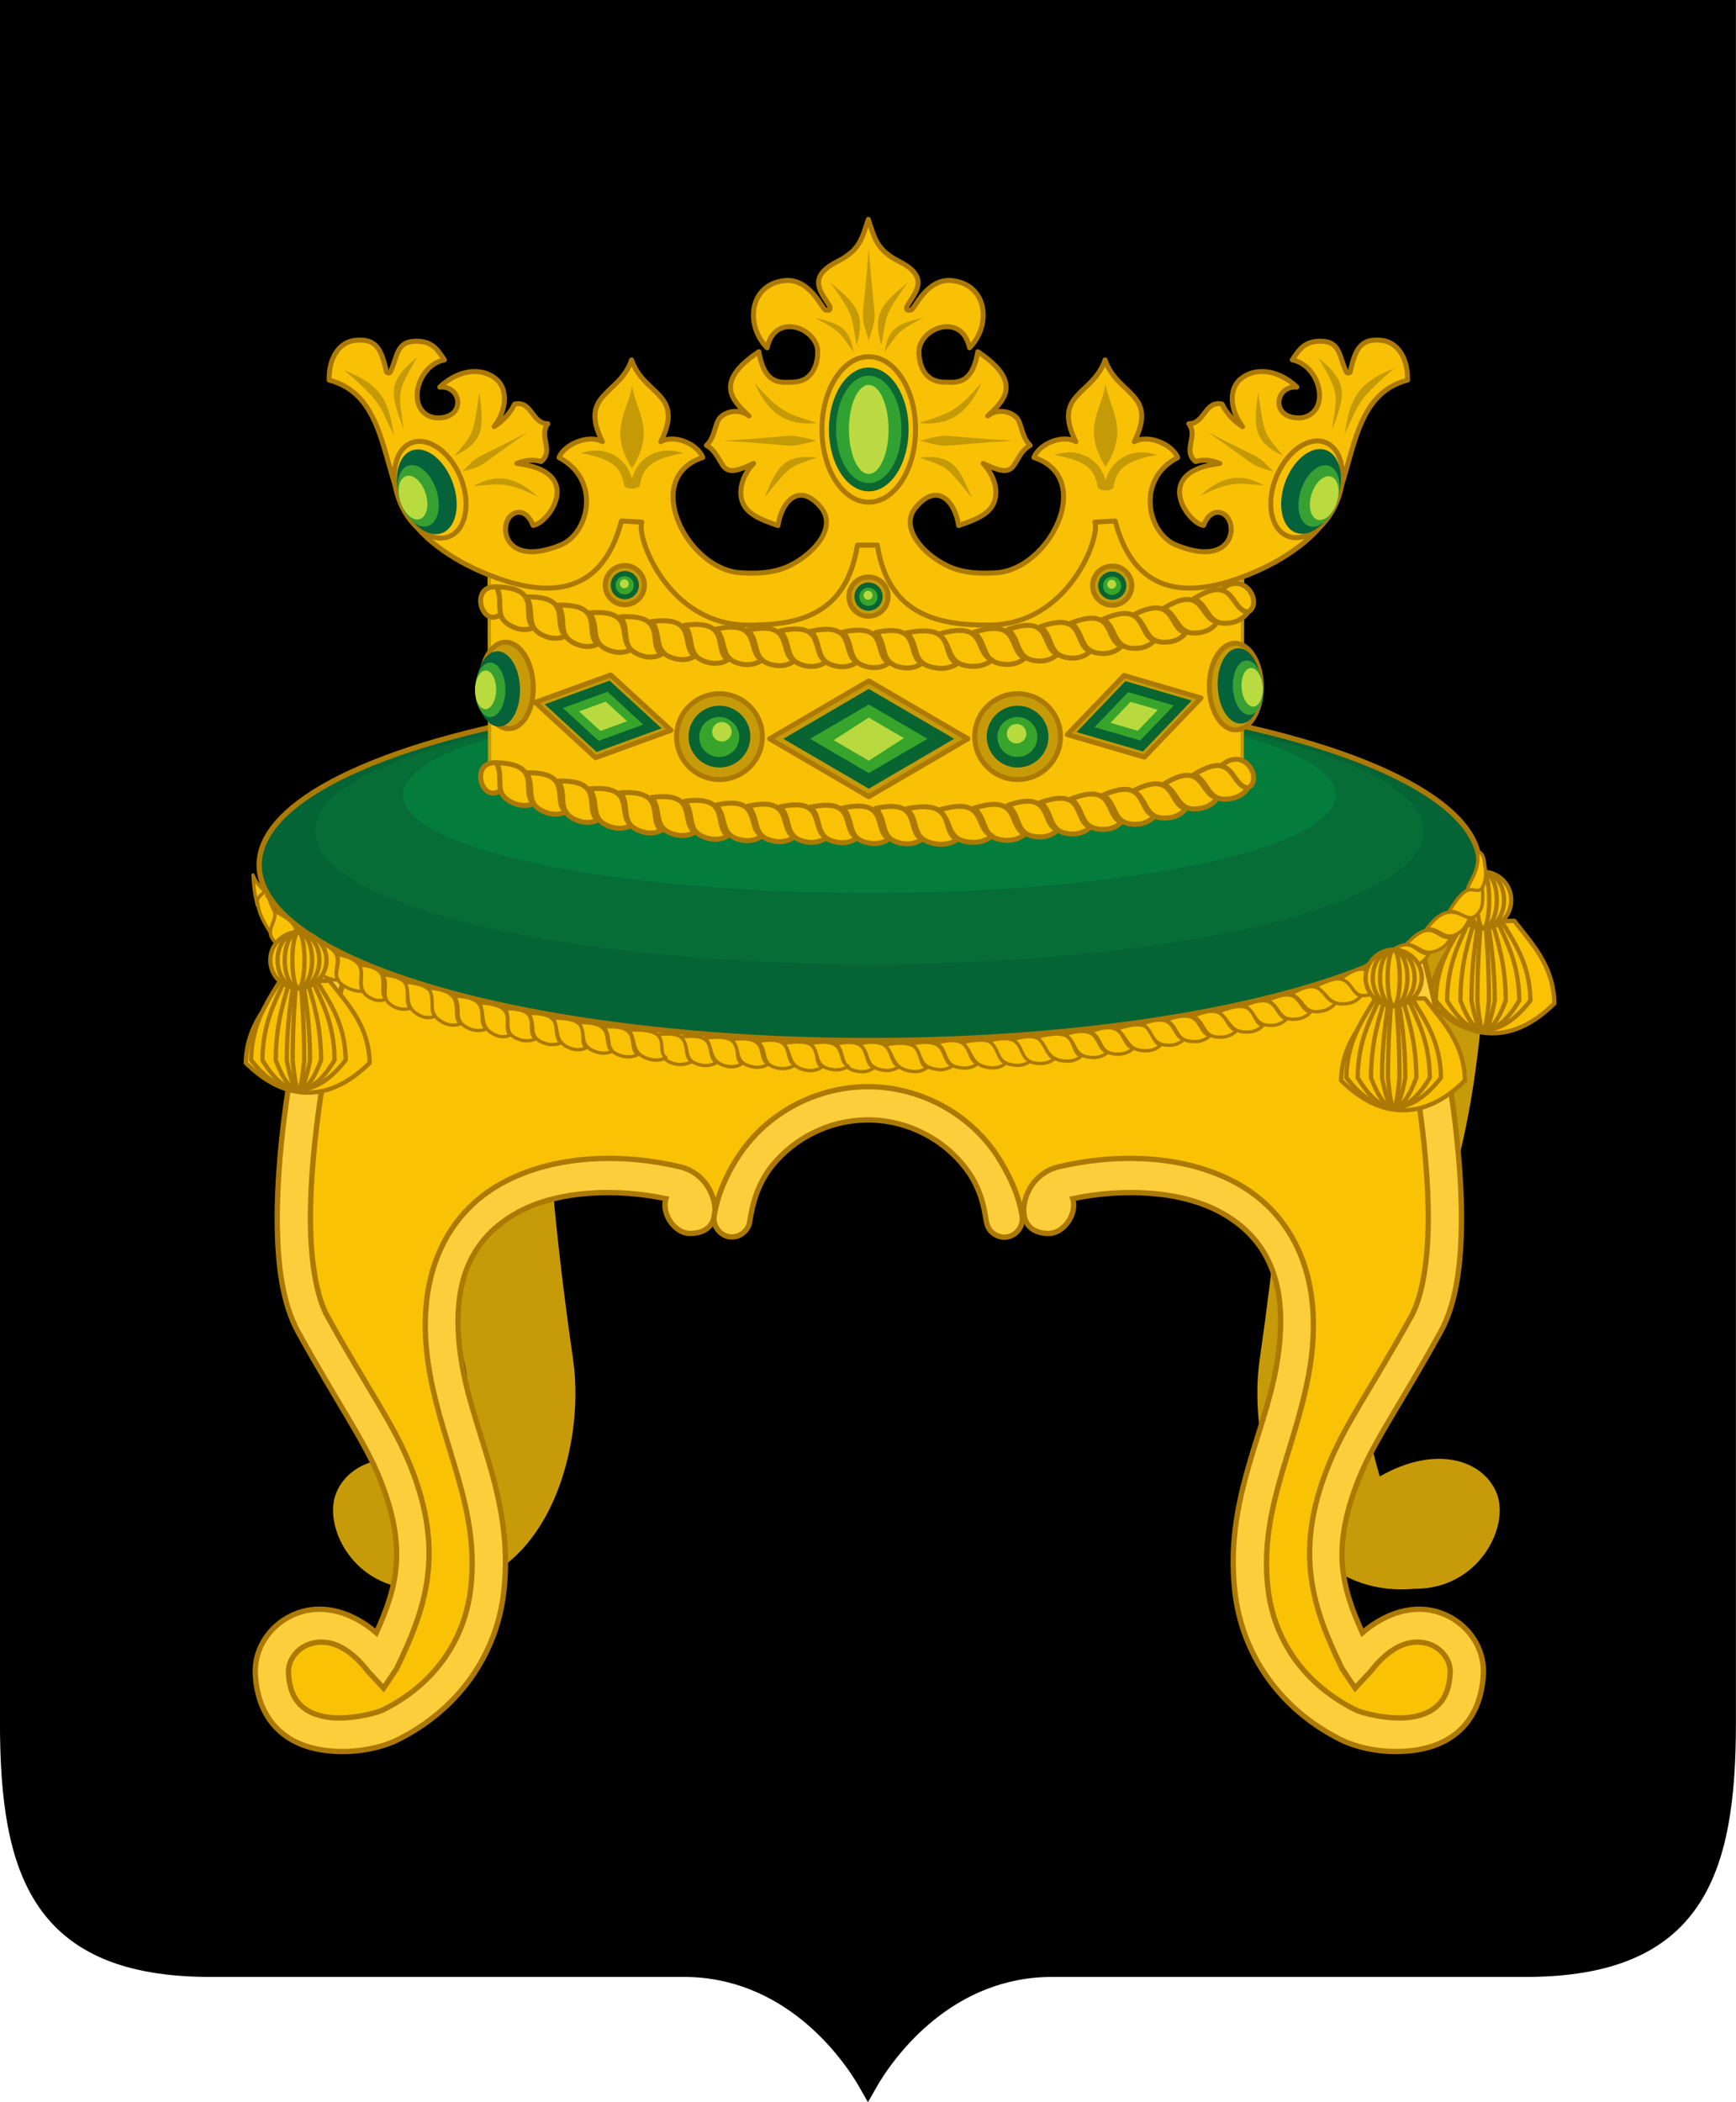 <svg id="tver-arm-svg" class="route-svg" viewBox="0 0 218.57 264.58" xmlns="http://www.w3.org/2000/svg">
 <style/>
 <path id="arm-background" d="m217.6 0.962v215.84c0 18.81-3.951 31.052-25.508 31.052h-59.623c-12.87 0-20.49 9.944-23.19 14.764-2.7-4.819-10.32-14.764-23.19-14.764h-59.623c-21.557 0-25.508-12.242-25.508-31.052v-215.84z" style="stroke-dashoffset:91.011;stroke-linecap:round;stroke-width:1.924;stroke:#000"/>
 <path d="m187.43 110c-0.815 64.683-21.84 48.019-13.712 75.827 7.056-4.054 13.025-2.074 14.707 2.077 1.724 4.257-2.269 12.055-10.193 12.055-15.89 1.482-21.312-17.283-19.637-28.829 3.895-26.85 3.123-37.375 5.825-57.662z" style="fill:#c79a09"/>
 <path d="m43.323 110c0.815 64.683 21.841 48.019 13.712 75.827-7.056-4.054-13.025-2.074-14.707 2.077-1.724 4.257 2.269 12.055 10.193 12.055 15.89 1.482 21.312-17.283 19.637-28.829-3.895-26.85-3.123-37.375-5.825-57.662z" style="fill:#c79a09"/>
 <g transform="matrix(1.581 0 0 1.589 -565.84 -110.01)" style="fill:#f9c205;stroke-width:.343;stroke:#ac7a04">
  <path transform="scale(.265)" d="m1792.5 536.49c-5.432 7.06-11.781 13.367-12.043 24.672 6.048 5.948 12.22 8.924 18.607 8.924s12.56-2.975 18.608-8.924c-0.262-11.305-6.611-17.612-12.043-24.672l-6.564 0.08z" style="fill:#f9c205;stroke-dashoffset:91.011;stroke-linejoin:round;stroke-width:1.296;stroke:#ac7a04"/>
  <path d="m474.68 141.95c-1.1 1.868-2.386 3.537-2.439 6.528 1.225 1.574 2.475 2.361 3.768 2.361s2.544-0.787 3.768-2.361c-0.053-2.991-1.339-4.66-2.439-6.528l-1.329 0.021z" style="fill:#f9c205;stroke-dashoffset:91.011;stroke-linejoin:round;stroke-width:.343;stroke:#ac7a04"/>
  <path d="m475 141.95c-0.839 1.868-1.82 3.537-1.861 6.528 0.934 1.574 1.888 2.361 2.875 2.361 0.987 0 1.94-0.787 2.875-2.361-0.04-2.991-1.021-4.66-1.861-6.528l-1.014 0.021z" style="fill:#f9c205;stroke-dashoffset:91.011;stroke-linejoin:round;stroke-width:.343;stroke:#ac7a04"/>
  <path d="m475.37 141.95c-0.527 1.868-1.144 3.537-1.169 6.528 0.587 1.574 1.187 2.361 1.807 2.361s1.22-0.787 1.807-2.361c-0.025-2.991-0.642-4.66-1.169-6.528l-0.637 0.021z" style="fill:#f9c205;stroke-dashoffset:91.011;stroke-linejoin:round;stroke-width:.343;stroke:#ac7a04"/>
  <path d="m475.68 141.95c-0.271 1.868-0.588 3.537-0.601 6.528 0.302 1.574 0.61 2.361 0.929 2.361 0.319 0 0.627-0.787 0.929-2.361-0.014-2.991-0.33-4.66-0.601-6.528l-0.328 0.021z" style="fill:#f9c205;stroke-dashoffset:91.011;stroke-linejoin:round;stroke-width:.343;stroke:#ac7a04"/>
  <path d="m475.85 141.95c-0.134 1.868-0.291 3.537-0.298 6.528 0.15 1.574 0.302 2.361 0.46 2.361 0.158 0 0.311-0.787 0.46-2.361-7e-3 -2.991-0.163-4.66-0.298-6.528l-0.162 0.021z" style="fill:#f9c205;stroke-dashoffset:91.011;stroke-linejoin:round;stroke-width:.343;stroke:#ac7a04"/>
  <circle cx="476.01" cy="140.53" r="2.238" style="fill:#f9c205;stroke-dashoffset:91.011;stroke-linejoin:round;stroke-width:.343;stroke:#ac7a04"/>
  <ellipse cx="476.01" cy="140.53" rx="1.666" ry="2.238" style="fill:#f9c205;stroke-dashoffset:91.011;stroke-linejoin:round;stroke-width:.343;stroke:#ac7a04"/>
  <ellipse cx="476.01" cy="140.53" rx="1.09" ry="2.238" style="fill:#f9c205;stroke-dashoffset:91.011;stroke-linejoin:round;stroke-width:.343;stroke:#ac7a04"/>
  <ellipse cx="476.01" cy="140.53" rx=".483" ry="2.238" style="fill:#f9c205;stroke-dashoffset:91.011;stroke-linejoin:round;stroke-width:.343;stroke:#ac7a04"/>
 </g>
 <path d="m175.04 120.87c0.235 0.802 0.543 1.956 0.901 3.457 0.801 3.36 1.795 8.182 2.575 13.424 0.78 5.241 1.345 10.908 1.303 15.93-0.042 5.022-0.767 9.4-2.134 11.871-5.071 9.164-8.293 13.459-10.447 18.809-4.416 10.968-1.904 18.039 1.751 25.571l1.625 2.428 1.911-2.061c2.842-3.674 5.399-4.073 7.201-3.554 1.802 0.519 2.958 2.155 2.856 3.702l-3e-3 0.013v0.013c-0.114 2.087-0.724 3.237-1.529 4.03-0.805 0.794-1.935 1.273-3.283 1.491-2.695 0.436-6.232-0.473-7.087-0.899-6.495-3.238-10.332-8.798-11.058-15.439-1.073-9.81 3.41-17.217 5.16-26.869 2.215-12.219-2.171-20.152-8.977-23.929-6.806-3.777-15.528-3.786-22.585-2.106l-0.018 6e-3c-1.488 0.371-2.573 1.339-3.307 2.313-0.839 1.113-1.308 2.448-1.223 3.583-0.013-0.017-0.029-0.033-0.034-0.051-0.413-2.309-1.41-4.464-2.592-6.463-1.653-2.798-4.034-5.132-6.812-6.754-3.191-1.884-6.904-2.845-10.591-2.721-0.084 2e-3 -0.169 3e-3 -0.253 5e-3v-8.3e-4c-1.674 0.091-3.337 0.381-4.939 0.886-3.536 1.11-6.779 3.223-9.177 6.103-1.555 1.875-2.77 4.036-3.607 6.337-0.272 0.777-0.498 1.572-0.65 2.382 0.047-1.096-0.347-2.326-1.003-3.307-0.679-1.014-1.819-1.942-3.307-2.313l-9e-3 -3e-3 -0.01-3e-3c-7.058-1.68-15.779-1.672-22.585 2.106-6.806 3.777-11.192 11.71-8.977 23.929 1.75 9.652 6.232 17.059 5.16 26.869-0.726 6.641-4.562 12.201-11.058 15.439-0.854 0.426-4.392 1.335-7.087 0.899-1.347-0.218-2.478-0.697-3.283-1.491-0.805-0.794-1.415-1.943-1.529-4.03v-0.013l-0.003-0.013c-0.102-1.547 1.054-3.183 2.856-3.702 1.802-0.519 4.36-0.12 7.201 3.554l1.911 2.061 1.625-2.428c3.655-7.532 6.167-14.603 1.751-25.571-2.154-5.35-5.376-9.645-10.447-18.809-1.367-2.47-2.092-6.848-2.134-11.871-0.042-5.022 0.523-10.689 1.303-15.93 0.78-5.241 1.774-10.064 2.575-13.424 0.199-0.835 0.386-1.58 0.554-2.217z" style="color-rendering:auto;color:#000000;dominant-baseline:auto;fill:#f9c205;font-feature-settings:normal;font-variant-alternates:normal;font-variant-caps:normal;font-variant-east-asian:normal;font-variant-ligatures:normal;font-variant-numeric:normal;font-variant-position:normal;font-variation-settings:normal;image-rendering:auto;inline-size:0;isolation:auto;mix-blend-mode:normal;shape-margin:0;shape-padding:0;shape-rendering:auto;solid-color:#000000;stop-color:#000000;text-decoration-color:#000000;text-decoration-line:none;text-decoration-style:solid;text-indent:0;text-orientation:mixed;text-transform:none;white-space:normal"/>
 <g transform="matrix(1.581 0 0 1.581 -58.064 -101.33)" style="stroke-width:.423">
  <path d="m63.244 138.06c-0.187 0.041-0.322 0.11-0.422 0.172-0.398 0.248-0.403 0.379-0.457 0.469-0.054 0.09-0.082 0.15-0.107 0.207-0.102 0.229-0.164 0.432-0.254 0.727-0.179 0.588-0.412 1.455-0.674 2.555-0.524 2.199-1.165 5.308-1.672 8.713s-0.88 7.101-0.852 10.49c0.028 3.389 0.409 6.469 1.68 8.766 3.265 5.9 5.269 8.63 6.467 11.604 2.205 5.478 1.444 8.555-0.26 12.311-1.951-1.681-4.113-2.202-5.914-1.684-2.263 0.651-3.866 2.73-3.715 5.055 8.7e-5 1e-3 -8.8e-5 3e-3 0 4e-3 0.103 1.823 0.75 3.286 1.75 4.273 1.003 0.99 2.277 1.473 3.51 1.672 2.465 0.399 4.774-0.157 6.088-0.812 4.837-2.412 7.89-6.782 8.443-11.846 0.778-7.112-2.293-12.246-3.291-17.754-1.266-6.986 0.926-10.444 4.359-12.35 3.285-1.823 7.965-1.931 11.834-1.117-0.373 1.235 0.729 2.776 1.919 2.769 2.402-0.013 2.331-2.364 1.35-3.829-0.429-0.641-1.15-1.228-2.092-1.463l-0.012-4e-3c-4.464-1.063-9.981-1.057-14.285 1.332-4.305 2.389-7.079 7.406-5.678 15.135 1.107 6.105 3.942 10.79 3.264 16.994-0.459 4.201-2.886 7.717-6.994 9.766-0.54 0.269-2.778 0.844-4.482 0.568-0.852-0.138-1.567-0.441-2.076-0.943-0.509-0.502-0.895-1.229-0.967-2.549v-8e-3l-2e-3 -8e-3c-0.065-0.978 0.667-2.014 1.807-2.342 1.14-0.328 2.757-0.076 4.555 2.248l1.208 1.304 1.028-1.536c2.312-4.764 3.9-9.236 1.107-16.174-1.362-3.384-3.4-6.1-6.607-11.896-0.865-1.562-1.323-4.331-1.35-7.508-0.027-3.176 0.331-6.761 0.824-10.076 0.494-3.315 1.122-6.365 1.629-8.49 0.253-1.063 0.477-1.9 0.629-2.397 0.039-0.128 0.046-0.139 0.072-0.215 0.187-0.25 0.28-0.558 0.262-0.869-6e-3 -0.102 0.041-0.213-0.164-0.592-0.051-0.095-0.127-0.211-0.256-0.334s-0.546-0.314-0.547-0.314c-0.001-4e-4 -0.47-0.062-0.656-0.021z" style="color-rendering:auto;color:#000000;dominant-baseline:auto;fill:#fdce3b;font-feature-settings:normal;font-variant-alternates:normal;font-variant-caps:normal;font-variant-east-asian:normal;font-variant-ligatures:normal;font-variant-numeric:normal;font-variant-position:normal;font-variation-settings:normal;image-rendering:auto;inline-size:0;isolation:auto;mix-blend-mode:normal;shape-margin:0;shape-padding:0;shape-rendering:auto;solid-color:#000000;stop-color:#000000;stroke-dashoffset:91.011;stroke-linecap:round;stroke-width:.423;stroke:#ac7a04;text-decoration-color:#000000;text-decoration-line:none;text-decoration-style:solid;text-indent:0;text-orientation:mixed;text-transform:none;white-space:normal"/>
  <path d="m148.67 138.06c0.187 0.041 0.322 0.11 0.422 0.172 0.398 0.248 0.403 0.379 0.457 0.469 0.054 0.09 0.082 0.15 0.107 0.207 0.102 0.229 0.164 0.432 0.254 0.727 0.179 0.588 0.412 1.455 0.674 2.555 0.524 2.199 1.165 5.308 1.672 8.713 0.507 3.405 0.88 7.101 0.852 10.49-0.028 3.389-0.409 6.469-1.68 8.766-3.265 5.9-5.269 8.63-6.467 11.604-2.205 5.478-1.444 8.555 0.26 12.311 1.951-1.681 4.113-2.202 5.914-1.684 2.263 0.651 3.866 2.73 3.715 5.055-8e-5 1e-3 9e-5 3e-3 0 4e-3 -0.103 1.823-0.749 3.286-1.75 4.273-1.003 0.99-2.277 1.473-3.51 1.672-2.465 0.399-4.774-0.157-6.088-0.812-4.837-2.412-7.89-6.782-8.443-11.846-0.778-7.112 2.293-12.246 3.291-17.754 1.266-6.986-0.926-10.444-4.359-12.35-3.285-1.823-7.965-1.931-11.834-1.117 0.373 1.235-0.729 2.776-1.919 2.769-2.402-0.013-2.331-2.364-1.35-3.829 0.429-0.641 1.15-1.228 2.092-1.463l0.012-4e-3c4.464-1.063 9.981-1.057 14.285 1.332 4.305 2.389 7.079 7.406 5.678 15.135-1.107 6.105-3.942 10.79-3.264 16.994 0.459 4.201 2.886 7.717 6.994 9.766 0.54 0.269 2.778 0.844 4.482 0.568 0.852-0.138 1.567-0.441 2.076-0.943 0.509-0.502 0.895-1.229 0.967-2.549v-8e-3l2e-3 -8e-3c0.065-0.978-0.667-2.014-1.807-2.342s-2.757-0.076-4.555 2.248l-1.208 1.304-1.028-1.536c-2.312-4.764-3.9-9.236-1.107-16.174 1.362-3.384 3.4-6.1 6.607-11.896 0.865-1.562 1.323-4.331 1.35-7.508 0.027-3.176-0.331-6.761-0.824-10.076-0.494-3.315-1.122-6.365-1.629-8.49-0.253-1.063-0.477-1.9-0.629-2.397-0.039-0.128-0.046-0.139-0.072-0.215-0.187-0.25-0.28-0.558-0.262-0.869 6e-3 -0.102-0.041-0.213 0.164-0.592 0.051-0.095 0.127-0.211 0.256-0.334 0.129-0.123 0.546-0.314 0.547-0.314 1e-3 -4e-4 0.47-0.062 0.656-0.021z" style="color-rendering:auto;color:#000000;dominant-baseline:auto;fill:#fdce3b;font-feature-settings:normal;font-variant-alternates:normal;font-variant-caps:normal;font-variant-east-asian:normal;font-variant-ligatures:normal;font-variant-numeric:normal;font-variant-position:normal;font-variation-settings:normal;image-rendering:auto;inline-size:0;isolation:auto;mix-blend-mode:normal;shape-margin:0;shape-padding:0;shape-rendering:auto;solid-color:#000000;stop-color:#000000;stroke-dashoffset:91.011;stroke-linecap:round;stroke-width:.423;stroke:#ac7a04;text-decoration-color:#000000;text-decoration-line:none;text-decoration-style:solid;text-indent:0;text-orientation:mixed;text-transform:none;white-space:normal"/>
  <path d="m105.28 150.61c-1.059 0.057-2.111 0.241-3.124 0.56-2.236 0.702-4.288 2.039-5.804 3.86-0.983 1.186-1.752 2.553-2.282 4.008-0.23 0.658-0.408 1.336-0.491 2.03-0.025 0.78 0.657 1.514 1.43 1.494 0.673 0.012 1.326-0.521 1.417-1.21 0.098-0.503 0.17-1.012 0.317-1.504 0.328-1.251 0.948-2.427 1.825-3.367 0.974-1.082 2.193-1.928 3.526-2.482 1.837-0.768 3.903-0.957 5.843-0.523 2.274 0.5 4.377 1.83 5.776 3.731 0.68 0.9 1.129 1.965 1.37 3.071 0.092 0.403 0.137 0.84 0.242 1.252 0.173 0.684 0.9 1.136 1.577 1.038 0.542-0.074 1.013-0.492 1.174-1.022 0.095-0.277 0.081-0.577 0.011-0.858-0.261-1.461-0.892-2.824-1.639-4.088-1.045-1.77-2.551-3.245-4.308-4.271-2.018-1.192-4.367-1.8-6.699-1.722-0.053 1e-3 -0.107 2e-3 -0.16 3e-3z" style="color-rendering:auto;color:#000000;dominant-baseline:auto;fill:#fdce3b;font-feature-settings:normal;font-variant-alternates:normal;font-variant-caps:normal;font-variant-east-asian:normal;font-variant-ligatures:normal;font-variant-numeric:normal;font-variant-position:normal;font-variation-settings:normal;image-rendering:auto;inline-size:0;isolation:auto;mix-blend-mode:normal;shape-margin:0;shape-padding:0;shape-rendering:auto;solid-color:#000000;stop-color:#000000;stroke-dashoffset:91.011;stroke-linecap:round;stroke-width:.423;stroke:#ac7a04;text-decoration-color:#000000;text-decoration-line:none;text-decoration-style:solid;text-indent:0;text-orientation:mixed;text-transform:none;white-space:normal"/>
 </g>
 <g transform="matrix(1.581 0 0 1.581 -57.723 -101.33)">
  <ellipse cx="105.74" cy="132.95" rx="48.591" ry="13.981" style="fill:#046436;stroke-dashoffset:91.011;stroke-linejoin:round;stroke-width:.423;stroke:#ac7a04"/>
  <ellipse cx="105.74" cy="130.25" rx="44.156" ry="10.606" style="fill:#066d36"/>
  <ellipse cx="105.74" cy="127.38" rx="37.14" ry="7.795" style="fill:#047c3c"/>
 </g>
 <g transform="matrix(1.581 0 0 1.581 -58.44 -101.33)">
  <path d="m154.63 131.92c0.236 1.845-1.074 2.602-0.742 3.287 0.38-0.102 0.722-0.137 1.058-0.333 0.331-0.538 0.395-1.263 0.263-1.873-0.038-0.498-0.167-1.129-0.578-1.081z" style="fill:#f9c205;stroke-dashoffset:91.011;stroke-linejoin:round;stroke-width:.265;stroke:#ac7a04"/>
  <path d="m105.42 149.4c-1.735-0.195-1.046-1.421-1.867-2.199 3.065-0.643 1.948 1.405 2.997 1.905-0.297 0.234-0.739 0.338-1.13 0.294z" style="fill:#f9c205;stroke-dashoffset:91.011;stroke-linejoin:round;stroke-width:.265;stroke:#ac7a04"/>
  <path d="m107.4 149.3c-1.748-0.2-1.054-1.396-2.021-2.108 3.122-0.635 2.103 1.324 3.172 1.818-0.303 0.231-0.752 0.334-1.151 0.29z" style="fill:#f9c205;stroke-dashoffset:91.011;stroke-linejoin:round;stroke-width:.265;stroke:#ac7a04"/>
  <path d="m109.64 149.39c-1.735-0.195-1.402-1.335-2.223-2.112 3.605-0.669 2.329 1.317 3.353 1.819-0.297 0.234-0.739 0.338-1.13 0.294z" style="fill:#f9c205;stroke-dashoffset:91.011;stroke-linejoin:round;stroke-width:.265;stroke:#ac7a04"/>
  <path d="m111.66 149.24c-1.748-0.2-1.121-1.33-2.088-2.042 3.122-0.635 2.17 1.258 3.239 1.752-0.303 0.231-0.752 0.334-1.151 0.29z" style="fill:#f9c205;stroke-dashoffset:91.011;stroke-linejoin:round;stroke-width:.265;stroke:#ac7a04"/>
  <path d="m113.68 149.12c-1.756-0.113-1.118-1.343-2.118-2.006 3.088-0.788 2.163 1.218 3.254 1.659-0.292 0.246-0.736 0.37-1.136 0.347z" style="fill:#f9c205;stroke-dashoffset:91.011;stroke-linejoin:round;stroke-width:.265;stroke:#ac7a04"/>
  <path d="m115.93 149.1c-1.742-0.108-1.463-1.264-2.32-2 3.569-0.847 2.389 1.2 3.435 1.651-0.286 0.249-0.722 0.374-1.115 0.349z" style="fill:#f9c205;stroke-dashoffset:91.011;stroke-linejoin:round;stroke-width:.265;stroke:#ac7a04"/>
  <path d="m117.89 148.9c-1.756-0.113-1.182-1.273-2.182-1.936 3.088-0.788 2.227 1.149 3.318 1.589-0.292 0.246-0.736 0.37-1.136 0.347z" style="fill:#f9c205;stroke-dashoffset:91.011;stroke-linejoin:round;stroke-width:.265;stroke:#ac7a04"/>
  <path d="m119.82 148.76c-1.759-0.034-1.175-1.29-2.203-1.908 3.051-0.928 2.214 1.119 3.323 1.51-0.281 0.259-0.719 0.403-1.12 0.398z" style="fill:#f9c205;stroke-dashoffset:91.011;stroke-linejoin:round;stroke-width:.265;stroke:#ac7a04"/>
  <path d="m121.96 148.57c-1.745-0.029-1.516-1.196-2.404-1.893 3.529-1.008 2.438 1.091 3.503 1.493-0.275 0.262-0.705 0.406-1.099 0.4z" style="fill:#f9c205;stroke-dashoffset:91.011;stroke-linejoin:round;stroke-width:.265;stroke:#ac7a04"/>
  <path d="m124.04 148.28c-1.759-0.034-1.236-1.218-2.264-1.835 3.051-0.928 2.275 1.047 3.383 1.437-0.281 0.259-0.719 0.403-1.12 0.398z" style="fill:#f9c205;stroke-dashoffset:91.011;stroke-linejoin:round;stroke-width:.265;stroke:#ac7a04"/>
  <path d="m126.11 148.01c-1.758 0.061-1.24-1.226-2.298-1.787 2.999-1.09 2.268 0.998 3.396 1.329-0.267 0.274-0.697 0.441-1.098 0.458z" style="fill:#f9c205;stroke-dashoffset:91.011;stroke-linejoin:round;stroke-width:.265;stroke:#ac7a04"/>
  <path d="m128.34 147.74c-1.696 0.063-1.532-1.086-2.429-1.719 3.376-1.167 2.422 0.935 3.476 1.272-0.254 0.269-0.664 0.433-1.047 0.447z" style="fill:#f9c205;stroke-dashoffset:91.011;stroke-linejoin:round;stroke-width:.265;stroke:#ac7a04"/>
  <path d="m130.18 147.3c-1.687 0.06-1.244-1.131-2.259-1.683 2.878-1.072 2.231 0.907 3.313 1.233-0.256 0.269-0.669 0.434-1.053 0.45z" style="fill:#f9c205;stroke-dashoffset:91.011;stroke-linejoin:round;stroke-width:.265;stroke:#ac7a04"/>
  <path d="m132.21 147.01c-1.758 0.065-1.299-1.148-2.358-1.706 2.997-1.097 2.327 0.918 3.455 1.247-0.266 0.274-0.696 0.443-1.097 0.46z" style="fill:#f9c205;stroke-dashoffset:91.011;stroke-linejoin:round;stroke-width:.265;stroke:#ac7a04"/>
  <path d="m134.37 146.65c-1.752 0.159-1.303-1.155-2.389-1.656 2.937-1.256 2.318 0.87 3.461 1.138-0.252 0.288-0.673 0.48-1.072 0.518z" style="fill:#f9c205;stroke-dashoffset:91.011;stroke-linejoin:round;stroke-width:.265;stroke:#ac7a04"/>
  <path d="m136.51 146.24c-1.69 0.157-1.588-0.999-2.517-1.581 3.309-1.354 2.469 0.799 3.539 1.076-0.239 0.283-0.64 0.469-1.022 0.505z" style="fill:#f9c205;stroke-dashoffset:91.011;stroke-linejoin:round;stroke-width:.265;stroke:#ac7a04"/>
  <path d="m138.4 145.71c-1.681 0.154-1.303-1.06-2.346-1.554 2.816-1.231 2.276 0.782 3.373 1.046-0.241 0.283-0.645 0.471-1.028 0.508z" style="fill:#f9c205;stroke-dashoffset:91.011;stroke-linejoin:round;stroke-width:.265;stroke:#ac7a04"/>
  <path d="m140.32 145.21c-1.674 0.221-1.342-1.007-2.403-1.46 2.768-1.342 2.304 0.691 3.411 0.911-0.23 0.293-0.626 0.496-1.008 0.548z" style="fill:#f9c205;stroke-dashoffset:91.011;stroke-linejoin:round;stroke-width:.265;stroke:#ac7a04"/>
  <path d="m142.35 144.56c-1.715 0.4-1.444-0.963-2.586-1.31 2.744-1.651 2.412 0.541 3.58 0.648-0.212 0.321-0.603 0.568-0.993 0.662z" style="fill:#f9c205;stroke-dashoffset:91.011;stroke-linejoin:round;stroke-width:.265;stroke:#ac7a04"/>
  <path d="m144.39 143.96c-1.668 0.324-1.675-0.838-2.655-1.325 3.166-1.675 2.532 0.551 3.624 0.721-0.211 0.306-0.593 0.531-0.969 0.604z" style="fill:#f9c205;stroke-dashoffset:91.011;stroke-linejoin:round;stroke-width:.265;stroke:#ac7a04"/>
  <path d="m146.17 143.23c-1.597 0.558-1.325-0.968-2.452-1.195 2.45-1.88 2.392 0.206 3.52 0.196-0.169 0.334-0.704 0.869-1.067 0.999z" style="fill:#f9c205;stroke-dashoffset:91.011;stroke-linejoin:round;stroke-width:.265;stroke:#ac7a04"/>
  <path d="m149.93 140.83c-1.541 0.706-1.612-0.426-2.755-0.546 2.272-2.102 2.444-0.161 3.565-0.277-0.138 0.348-0.46 0.66-0.81 0.823z" style="fill:#f9c205;stroke-dashoffset:91.011;stroke-linejoin:round;stroke-width:.265;stroke:#ac7a04"/>
  <path d="m148.22 141.95c-1.586 0.592-1.666-0.546-2.798-0.749 2.411-1.932 2.536 0.021 3.663-0.013-0.162 0.337-0.504 0.625-0.865 0.762z" style="fill:#f9c205;stroke-dashoffset:91.011;stroke-linejoin:round;stroke-width:.265;stroke:#ac7a04"/>
  <path d="m151.73 139.6c-1.481 0.829-1.64-0.293-2.789-0.319 2.1-2.281 2.423-0.361 3.532-0.568-0.111 0.358-0.407 0.695-0.743 0.886z" style="fill:#f9c205;stroke-dashoffset:91.011;stroke-linejoin:round;stroke-width:.265;stroke:#ac7a04"/>
  <path d="m153.34 138.21c-1.336 1.056-1.644-0.311-2.782-0.152 1.751-2.339 2.513-0.837 3.573-1.256-0.054 0.372-0.488 1.165-0.791 1.408z" style="fill:#f9c205;stroke-dashoffset:91.011;stroke-linejoin:round;stroke-width:.265;stroke:#ac7a04"/>
  <path d="m90.854 148.81c-1.74-0.313-0.832-1.503-1.541-2.342 3.238-0.44 1.756 1.547 2.744 2.123-0.343 0.216-0.811 0.29-1.203 0.22z" style="fill:#f9c205;stroke-dashoffset:91.011;stroke-linejoin:round;stroke-width:.265;stroke:#ac7a04"/>
  <path d="m92.847 148.89c-1.7-0.317-0.819-1.464-1.663-2.239 3.197-0.424 1.871 1.462 2.85 2.027-0.338 0.211-0.799 0.283-1.188 0.213z" style="fill:#f9c205;stroke-dashoffset:91.011;stroke-linejoin:round;stroke-width:.265;stroke:#ac7a04"/>
  <path d="m94.932 148.99c-1.609-0.311-1.119-1.428-1.775-2.261 3.508-0.426 1.998 1.472 2.887 2.043-0.317 0.214-0.75 0.288-1.113 0.218z" style="fill:#f9c205;stroke-dashoffset:91.011;stroke-linejoin:round;stroke-width:.265;stroke:#ac7a04"/>
  <path d="m96.954 149.03c-1.7-0.317-0.896-1.403-1.74-2.178 3.197-0.424 1.948 1.401 2.927 1.965-0.338 0.211-0.799 0.283-1.188 0.213z" style="fill:#f9c205;stroke-dashoffset:91.011;stroke-linejoin:round;stroke-width:.265;stroke:#ac7a04"/>
  <path d="m99.086 149.15c-1.722-0.231-0.892-1.415-1.776-2.143 3.188-0.58 1.948 1.361 2.957 1.873-0.329 0.226-0.789 0.32-1.182 0.27z" style="fill:#f9c205;stroke-dashoffset:91.011;stroke-linejoin:round;stroke-width:.265;stroke:#ac7a04"/>
  <path d="m101.29 149.31c-1.667-0.225-1.216-1.361-1.928-2.154 3.583-0.606 2.12 1.359 3.061 1.879-0.316 0.229-0.757 0.325-1.133 0.274z" style="fill:#f9c205;stroke-dashoffset:91.011;stroke-linejoin:round;stroke-width:.265;stroke:#ac7a04"/>
  <path d="m103.33 149.25c-1.722-0.231-0.966-1.35-1.85-2.079 3.188-0.58 2.022 1.296 3.032 1.808-0.329 0.226-0.789 0.32-1.182 0.27z" style="fill:#f9c205;stroke-dashoffset:91.011;stroke-linejoin:round;stroke-width:.265;stroke:#ac7a04"/>
  <path d="m78.427 146.88c-1.645-0.497-0.644-1.57-1.239-2.473 3.17-0.083 1.53 1.713 2.423 2.387-0.353 0.176-0.812 0.198-1.184 0.086z" style="fill:#f9c205;stroke-dashoffset:91.011;stroke-linejoin:round;stroke-width:.265;stroke:#ac7a04"/>
  <path d="m80.446 147.18c-1.657-0.505-0.658-1.547-1.414-2.412 3.223-0.065 1.704 1.662 2.617 2.333-0.358 0.172-0.825 0.192-1.203 0.079z" style="fill:#f9c205;stroke-dashoffset:91.011;stroke-linejoin:round;stroke-width:.265;stroke:#ac7a04"/>
  <path d="m82.527 147.59c-1.566-0.489-0.96-1.544-1.523-2.445 3.532-0.033 1.829 1.687 2.652 2.353-0.338 0.178-0.776 0.203-1.129 0.092z" style="fill:#f9c205;stroke-dashoffset:91.011;stroke-linejoin:round;stroke-width:.265;stroke:#ac7a04"/>
  <path d="m84.525 147.86c-1.657-0.505-0.741-1.494-1.497-2.359 3.223-0.065 1.787 1.609 2.7 2.28-0.358 0.172-0.825 0.192-1.203 0.079z" style="fill:#f9c205;stroke-dashoffset:91.011;stroke-linejoin:round;stroke-width:.265;stroke:#ac7a04"/>
  <path d="m86.566 148.18c-1.687-0.421-0.736-1.506-1.536-2.329 3.231-0.221 1.791 1.57 2.74 2.192-0.351 0.188-0.818 0.231-1.204 0.137z" style="fill:#f9c205;stroke-dashoffset:91.011;stroke-linejoin:round;stroke-width:.265;stroke:#ac7a04"/>
  <path d="m88.803 148.44c-1.689-0.406-1.1-1.474-1.745-2.334 3.75-0.201 2.03 1.573 2.939 2.189-0.35 0.191-0.814 0.237-1.195 0.145z" style="fill:#f9c205;stroke-dashoffset:91.011;stroke-linejoin:round;stroke-width:.265;stroke:#ac7a04"/>
  <path d="m66.602 143.61c-1.464-0.677-0.524-1.698-0.996-2.696 2.904 0.221 1.323 1.934 2.085 2.722-0.337 0.149-0.759 0.128-1.089-0.025z" style="fill:#f9c205;stroke-dashoffset:91.011;stroke-linejoin:round;stroke-width:.265;stroke:#ac7a04"/>
  <path d="m68.504 144.31c-1.549-0.671-0.422-1.657-1.075-2.61 3.103 0.239 1.418 1.874 2.238 2.643-0.359 0.141-0.809 0.117-1.163-0.034z" style="fill:#f9c205;stroke-dashoffset:91.011;stroke-linejoin:round;stroke-width:.265;stroke:#ac7a04"/>
  <path d="m70.492 144.98c-1.481-0.663-0.8-1.706-1.27-2.702 3.437 0.309 1.633 1.939 2.376 2.715-0.344 0.153-0.772 0.136-1.106-0.013z" style="fill:#f9c205;stroke-dashoffset:91.011;stroke-linejoin:round;stroke-width:.265;stroke:#ac7a04"/>
  <path d="m72.398 145.56c-1.636-0.741-0.618-1.758-1.308-2.811 3.277 0.264 1.67 1.998 2.536 2.848-0.379 0.156-0.854 0.129-1.228-0.037z" style="fill:#f9c205;stroke-dashoffset:91.011;stroke-linejoin:round;stroke-width:.265;stroke:#ac7a04"/>
  <path d="m74.465 146.03c-1.659-0.617-0.605-1.681-1.337-2.639 3.268 0.085 1.661 1.854 2.56 2.613-0.37 0.166-0.843 0.165-1.222 0.026z" style="fill:#f9c205;stroke-dashoffset:91.011;stroke-linejoin:round;stroke-width:.265;stroke:#ac7a04"/>
  <path d="m76.517 146.53c-1.474-0.581-0.86-1.64-1.365-2.597 3.364 0.139 1.682 1.829 2.443 2.557-0.328 0.167-0.746 0.171-1.078 0.04z" style="fill:#f9c205;stroke-dashoffset:91.011;stroke-linejoin:round;stroke-width:.265;stroke:#ac7a04"/>
  <path d="m64.531 142.68c-1.471-0.798-0.316-1.622-0.713-2.599 3.03 0.547 1.35 2.084 2.072 2.902-0.369 0.097-1.028-0.122-1.36-0.302z" style="fill:#f9c205;stroke-dashoffset:91.011;stroke-linejoin:round;stroke-width:.265;stroke:#ac7a04"/>
  <path d="m60.674 140.55c-1.195-1.015-0.004-1.592-0.192-2.588 2.654 1.051 0.861 2.212 1.373 3.114-0.352 0.028-0.911-0.297-1.181-0.526z" style="fill:#f9c205;stroke-dashoffset:91.011;stroke-linejoin:round;stroke-width:.265;stroke:#ac7a04"/>
  <path d="m62.558 141.7c-1.414-0.899-0.208-1.64-0.538-2.643 2.986 0.757 1.208 2.174 1.874 3.04-0.375 0.071-1.017-0.194-1.337-0.397z" style="fill:#f9c205;stroke-dashoffset:91.011;stroke-linejoin:round;stroke-width:.265;stroke:#ac7a04"/>
  <path d="m59.026 139.23c-1.195-1.015-0.003-1.592-0.192-2.588 3.044 1.441 0.924 2.276 1.373 3.114-0.352 0.028-0.911-0.297-1.181-0.526z" style="fill:#f9c205;stroke-dashoffset:91.011;stroke-linejoin:round;stroke-width:.265;stroke:#ac7a04"/>
  <path d="m58.109 134.94c-0.375 0.271-0.744 0.545-0.616 1.119 0.072 0.681 0.486 1.476 0.996 2.273-0.014-0.545 0.47-1.024 0.344-1.687-0.243-0.296-0.665-1.588-0.724-1.706z" style="fill:#f9c205;stroke-dashoffset:91.011;stroke-linejoin:round;stroke-width:.265;stroke:#ac7a04"/>
  <path d="m57.114 133.75c0.035 0.85 0.118 1.51 0.343 2.425-0.124-0.547 0.224-0.816 0.59-1.073-0.246-0.378-0.64-0.573-0.933-1.352zm1.093 1.669c7.94e-4 2e-3 0.002 4e-3 0.003 7e-3 -9.8e-5 -7.9e-4 1e-4 -1e-3 0-2e-3 -7.94e-4 -2e-3 -0.002-3e-3 -0.003-5e-3z" style="fill:#f9c205;stroke-dashoffset:91.011;stroke-linejoin:round;stroke-width:.265;stroke:#ac7a04"/>
  <path d="m154.89 136.47c-0.813 1.502-1.609 2e-3 -2.532 0.188 1.714-2.846 1.937-1.161 2.665-1.878 0.03 0.398 0.057 1.358-0.133 1.69z" style="fill:#f9c205;stroke-dashoffset:91.011;stroke-linejoin:round;stroke-width:.265;stroke:#ac7a04"/>
 </g>
 <g transform="matrix(1.581 0 0 1.581 -715 -101.33)" style="fill:#f9c205;stroke-width:.344;stroke:#ac7a04">
  <path transform="scale(.265)" d="m1792.5 536.49c-5.432 7.06-11.781 13.367-12.043 24.672 6.048 5.948 12.22 8.924 18.607 8.924s12.56-2.975 18.608-8.924c-0.262-11.305-6.611-17.612-12.043-24.672l-6.564 0.08z" style="fill:#f9c205;stroke-dashoffset:91.011;stroke-linejoin:round;stroke-width:1.3;stroke:#ac7a04"/>
  <path d="m474.68 141.95c-1.1 1.868-2.386 3.537-2.439 6.528 1.225 1.574 2.475 2.361 3.768 2.361s2.544-0.787 3.768-2.361c-0.053-2.991-1.339-4.66-2.439-6.528l-1.329 0.021z" style="fill:#f9c205;stroke-dashoffset:91.011;stroke-linejoin:round;stroke-width:.344;stroke:#ac7a04"/>
  <path d="m475 141.95c-0.839 1.868-1.82 3.537-1.861 6.528 0.934 1.574 1.888 2.361 2.875 2.361 0.987 0 1.94-0.787 2.875-2.361-0.04-2.991-1.021-4.66-1.861-6.528l-1.014 0.021z" style="fill:#f9c205;stroke-dashoffset:91.011;stroke-linejoin:round;stroke-width:.344;stroke:#ac7a04"/>
  <path d="m475.37 141.95c-0.527 1.868-1.144 3.537-1.169 6.528 0.587 1.574 1.187 2.361 1.807 2.361s1.22-0.787 1.807-2.361c-0.025-2.991-0.642-4.66-1.169-6.528l-0.637 0.021z" style="fill:#f9c205;stroke-dashoffset:91.011;stroke-linejoin:round;stroke-width:.344;stroke:#ac7a04"/>
  <path d="m475.68 141.95c-0.271 1.868-0.588 3.537-0.601 6.528 0.302 1.574 0.61 2.361 0.929 2.361 0.319 0 0.627-0.787 0.929-2.361-0.014-2.991-0.33-4.66-0.601-6.528l-0.328 0.021z" style="fill:#f9c205;stroke-dashoffset:91.011;stroke-linejoin:round;stroke-width:.344;stroke:#ac7a04"/>
  <path d="m475.85 141.95c-0.134 1.868-0.291 3.537-0.298 6.528 0.15 1.574 0.302 2.361 0.46 2.361 0.158 0 0.311-0.787 0.46-2.361-7e-3 -2.991-0.163-4.66-0.298-6.528l-0.162 0.021z" style="fill:#f9c205;stroke-dashoffset:91.011;stroke-linejoin:round;stroke-width:.344;stroke:#ac7a04"/>
  <circle cx="476.01" cy="140.53" r="2.238" style="fill:#f9c205;stroke-dashoffset:91.011;stroke-linejoin:round;stroke-width:.344;stroke:#ac7a04"/>
  <ellipse cx="476.01" cy="140.53" rx="1.666" ry="2.238" style="fill:#f9c205;stroke-dashoffset:91.011;stroke-linejoin:round;stroke-width:.344;stroke:#ac7a04"/>
  <ellipse cx="476.01" cy="140.53" rx="1.09" ry="2.238" style="fill:#f9c205;stroke-dashoffset:91.011;stroke-linejoin:round;stroke-width:.344;stroke:#ac7a04"/>
  <ellipse cx="476.01" cy="140.53" rx=".483" ry="2.238" style="fill:#f9c205;stroke-dashoffset:91.011;stroke-linejoin:round;stroke-width:.344;stroke:#ac7a04"/>
 </g>
 <g transform="matrix(1.581 0 0 1.581 -577.1 -99.112)" style="fill:#f9c205;stroke-width:.344;stroke:#ac7a04">
  <path transform="scale(.265)" d="m1792.5 536.49c-5.432 7.06-11.781 13.367-12.043 24.672 6.048 5.948 12.22 8.924 18.607 8.924s12.56-2.975 18.608-8.924c-0.262-11.305-6.611-17.612-12.043-24.672l-6.564 0.08z" style="fill:#f9c205;stroke-dashoffset:91.011;stroke-linejoin:round;stroke-width:1.3;stroke:#ac7a04"/>
  <path d="m474.68 141.95c-1.1 1.868-2.386 3.537-2.439 6.528 1.225 1.574 2.475 2.361 3.768 2.361s2.544-0.787 3.768-2.361c-0.053-2.991-1.339-4.66-2.439-6.528l-1.329 0.021z" style="fill:#f9c205;stroke-dashoffset:91.011;stroke-linejoin:round;stroke-width:.344;stroke:#ac7a04"/>
  <path d="m475 141.95c-0.839 1.868-1.82 3.537-1.861 6.528 0.934 1.574 1.888 2.361 2.875 2.361 0.987 0 1.94-0.787 2.875-2.361-0.04-2.991-1.021-4.66-1.861-6.528l-1.014 0.021z" style="fill:#f9c205;stroke-dashoffset:91.011;stroke-linejoin:round;stroke-width:.344;stroke:#ac7a04"/>
  <path d="m475.37 141.95c-0.527 1.868-1.144 3.537-1.169 6.528 0.587 1.574 1.187 2.361 1.807 2.361s1.22-0.787 1.807-2.361c-0.025-2.991-0.642-4.66-1.169-6.528l-0.637 0.021z" style="fill:#f9c205;stroke-dashoffset:91.011;stroke-linejoin:round;stroke-width:.344;stroke:#ac7a04"/>
  <path d="m475.68 141.95c-0.271 1.868-0.588 3.537-0.601 6.528 0.302 1.574 0.61 2.361 0.929 2.361 0.319 0 0.627-0.787 0.929-2.361-0.014-2.991-0.33-4.66-0.601-6.528l-0.328 0.021z" style="fill:#f9c205;stroke-dashoffset:91.011;stroke-linejoin:round;stroke-width:.344;stroke:#ac7a04"/>
  <path d="m475.85 141.95c-0.134 1.868-0.291 3.537-0.298 6.528 0.15 1.574 0.302 2.361 0.46 2.361 0.158 0 0.311-0.787 0.46-2.361-7e-3 -2.991-0.163-4.66-0.298-6.528l-0.162 0.021z" style="fill:#f9c205;stroke-dashoffset:91.011;stroke-linejoin:round;stroke-width:.344;stroke:#ac7a04"/>
  <circle cx="476.01" cy="140.53" r="2.238" style="fill:#f9c205;stroke-dashoffset:91.011;stroke-linejoin:round;stroke-width:.344;stroke:#ac7a04"/>
  <ellipse cx="476.01" cy="140.53" rx="1.666" ry="2.238" style="fill:#f9c205;stroke-dashoffset:91.011;stroke-linejoin:round;stroke-width:.344;stroke:#ac7a04"/>
  <ellipse cx="476.01" cy="140.53" rx="1.09" ry="2.238" style="fill:#f9c205;stroke-dashoffset:91.011;stroke-linejoin:round;stroke-width:.344;stroke:#ac7a04"/>
  <ellipse cx="476.01" cy="140.53" rx=".483" ry="2.238" style="fill:#f9c205;stroke-dashoffset:91.011;stroke-linejoin:round;stroke-width:.344;stroke:#ac7a04"/>
 </g>
 <path d="m77.761 65.568c-2.409 9.115-8.958 9.007-16.176 6.38 0.007-0.481 0.047 19.026 0.059 24.04 0.01 1.655 21.098 7.819 47.373 7.819 26.275 0 47.364-6.164 47.374-7.819l0.057-24.1c-6.921 2.315-13.107 2.481-15.432-6.32l-3.601-0.114c0.787 1.647-2.249 12.731-12.673 12.731-6.17 0-12.766-0.588-14.203-9.582h-2.552c-1.437 8.993-7.804 9.665-13.974 9.665-10.424 0-13.795-10.97-13.009-12.617z" style="fill:#f9c105;stroke-dashoffset:91.011;stroke-linejoin:round;stroke-width:.418;stroke:#c49a07"/>
 <path d="m109.33 27.616c-0.802 2.305-0.954 3.804-3.941 5.322-4.016 2.042-1.793 4.05-0.936 5.593 0.199 0.612-0.201 0.538-0.526 0.48-0.422-0.097-1.937-3.999-5.101-3.696-4.409 0.422-5.118 5.51-2.244 8.458 0.981-4.578 6.37-2.472 6.37 0.508 0 1.765-0.773 3.819-3.226 3.819-1.264 0-3.47 0.523-4.18-3.834-5.931 3.945-3.096 6.314-1.245 8.089-1.437-1.119-3.278-0.414-3.803 0.42-0.474 0.752-0.584 2.429-1.552 3.278 1.294 0.687 1.657 2.187 2.294 2.796 0.707 0.675 1.704 0.384 3.638-0.522-1.634 1.746-1.845 3.658-1.403 4.838 0.524 1.399 1.941 2.129 4.475 2.979 0.455-3.052 2.69-5.519 5.389-2.303 2.108 2.511-0.823 5.825-3.856 7.323-2.217 1.095-4.569 1.013-6.207 0.927-6.757-0.357-12.628-11.941-4.797-14.516-0.634-1.672-3.572-2.974-5.287-1.978 3.049-6.127-2.148-5.809-3.673-10.295-1.525 4.486-6.72 4.168-3.672 10.295-1.715-0.996-4.828 0.324-5.462 1.996 5.29 2.74 3.841 9.518 0.186 11.01-5.478 2.236-7.239-0.475-6.883-2.498 0.316-1.795 2.443-2.534 3.434 0.019 1.991-0.261 6.605-6.78-2.057-7.792 0.993-0.401 1.97-0.555 3.062-0.245 1.686-1.388-0.374-3.18 0.851-4.757-2.044 0-1.999-2.964-4.195-2.469-0.467 1.085-1.61 2.28-2.575 2.835 1.699-2.256 1.592-4.612 0.502-5.752-1.515-1.586-4.59-1.81-7.339 0.771 2.701-0.217 3.308 3.677 0.028 3.878-1.579 0.097-2.574-0.87-2.82-2.11-0.393-1.985 0.989-4.723 3.367-5.189-0.875-1.34-1.556-2.351-3.547-2.351-2.558 0-2.322 1.97-3.262 3.896-0.104 0.088-0.199 0.192-0.471 0-0.655-2.917-1.296-4.307-4.016-3.994-1.722 0.198-3.271 1.915-3.208 4.994 6.797 1.76 6.666 9.895 9.203 15.689 1.514 3.458 5.411 6.438 9.827 8.375 7.812 3.428 15.197 3.581 17.771-6.332l2.571 0.14c-0.773 1.647 3.156 12.964 13.401 12.964 6.064 0 12.322-1.074 13.733-10.068h2.508c1.412 8.993 7.918 10.068 13.981 10.068 10.245 0 14.174-11.317 13.401-12.964l2.57-0.14c2.574 9.913 9.96 9.76 17.772 6.332 4.416-1.938 8.313-4.917 9.827-8.375 2.537-5.793 2.405-13.928 9.202-15.689 0.062-3.079-1.486-4.795-3.208-4.994-2.72-0.313-3.36 1.077-4.016 3.994-0.272 0.192-0.367 0.088-0.471 0-0.941-1.925-0.703-3.896-3.262-3.896-1.992 0-2.672 1.011-3.548 2.351 2.378 0.466 3.76 3.204 3.367 5.189-0.245 1.24-1.242 2.207-2.82 2.11-3.28-0.201-2.673-4.095 0.028-3.878-2.75-2.582-5.824-2.357-7.339-0.771-1.089 1.14-1.196 3.496 0.502 5.752-0.964-0.555-2.107-1.75-2.574-2.835-2.196-0.495-2.151 2.469-4.196 2.469 1.225 1.577-0.835 3.369 0.851 4.757 1.092-0.31 2.069-0.156 3.062 0.245-8.661 1.012-4.047 7.531-2.057 7.792 0.991-2.553 3.118-1.814 3.434-0.019 0.357 2.023-1.405 4.734-6.883 2.498-3.655-1.492-5.104-8.27 0.186-11.01-0.634-1.672-3.747-2.992-5.462-1.996 3.049-6.127-2.147-5.809-3.672-10.295-1.525 4.486-6.72 4.168-3.672 10.295-1.715-0.996-4.654 0.306-5.288 1.978 7.832 2.575 1.96 14.159-4.797 14.516-1.638 0.086-3.99 0.168-6.207-0.927-3.034-1.498-5.963-4.812-3.856-7.323 2.699-3.215 4.933-0.749 5.388 2.303 2.534-0.85 3.951-1.58 4.475-2.979 0.442-1.179 0.231-3.091-1.403-4.838 1.935 0.906 2.932 1.197 3.639 0.522 0.638-0.609 1-2.109 2.293-2.796-0.968-0.848-1.078-2.526-1.552-3.278-0.525-0.834-2.366-1.539-3.803-0.42 1.851-1.775 4.686-4.145-1.244-8.089-0.71 4.358-2.917 3.834-4.181 3.834-2.453 0-3.226-2.053-3.226-3.819 0-2.981 5.389-5.086 6.37-0.508 2.875-2.948 2.166-8.036-2.243-8.458-3.164-0.303-4.68 3.6-5.102 3.696-0.325 0.057-0.725 0.132-0.526-0.48 0.857-1.544 3.081-3.552-0.936-5.593-2.987-1.518-3.14-3.017-3.942-5.322z" style="fill:#f9c105;stroke-dashoffset:91.011;stroke-linejoin:round;stroke-width:.627;stroke:#ac7a04"/>
 <circle cx="109.35" cy="75.089" r="2.471" style="fill:#c79a09;stroke-dashoffset:91.011;stroke-linejoin:round;stroke-width:.627;stroke:#ac7a04"/>
 <circle cx="140.03" cy="73.71" r="2.471" style="fill:#c79a09;stroke-dashoffset:91.011;stroke-linejoin:round;stroke-width:.627;stroke:#ac7a04"/>
 <circle cx="128.12" cy="92.712" r="5.402" style="fill:#c79a09;stroke-dashoffset:91.011;stroke-linejoin:round;stroke-width:.627;stroke:#ac7a04"/>
 <circle cx="78.664" cy="73.646" r="2.471" style="fill:#c79a09;stroke-dashoffset:91.011;stroke-linejoin:round;stroke-width:.627;stroke:#ac7a04"/>
 <path d="m175.53 46.367c-5.082 1.953-5.546 4.361-6.234 8.194 1.867-3.481 1.002-3.696 6.234-8.194z" style="fill:#c49a07"/>
 <path d="m77.243 82.018c-3.297-0.824-1.649-3.11-3.031-4.875 6.081-0.521 3.394 3.303 5.288 4.569-0.635 0.395-1.513 0.492-2.257 0.306z" style="fill:#f9c205;stroke-dashoffset:91.011;stroke-linejoin:round;stroke-width:.627;stroke:#ac7a04"/>
 <path d="m72.992 81.221c-3.236-1.039-1.441-3.212-2.704-5.064 6.102-0.12 3.169 3.519 4.976 4.907-0.659 0.353-1.542 0.392-2.272 0.157z" style="fill:#f9c205;stroke-dashoffset:91.011;stroke-linejoin:round;stroke-width:.627;stroke:#ac7a04"/>
 <path d="m68.967 80.191c-3.236-1.039-1.441-3.212-2.704-5.064 6.102-0.12 3.169 3.519 4.976 4.907-0.659 0.353-1.542 0.392-2.272 0.157z" style="fill:#f9c205;stroke-dashoffset:91.011;stroke-linejoin:round;stroke-width:.627;stroke:#ac7a04"/>
 <path d="m64.919 79.037c-3.183-1.192-1.286-3.277-2.46-5.187 6.101 0.171 2.998 3.666 4.737 5.138-0.675 0.321-1.559 0.318-2.277 0.049z" style="fill:#f9c205;stroke-dashoffset:91.011;stroke-linejoin:round;stroke-width:.627;stroke:#ac7a04"/>
 <path d="m93.742 83.636c-3.375-0.401-2.029-2.877-3.623-4.453 5.966-1.285 3.784 2.848 5.823 3.864-0.58 0.472-1.438 0.679-2.2 0.589z" style="fill:#f9c205;stroke-dashoffset:91.011;stroke-linejoin:round;stroke-width:.627;stroke:#ac7a04"/>
 <path d="m81.035 82.59c-3.273-0.914-1.563-3.154-2.897-4.956 6.093-0.354 3.302 3.395 5.161 4.712-0.645 0.378-1.526 0.45-2.264 0.244z" style="fill:#f9c205;stroke-dashoffset:91.011;stroke-linejoin:round;stroke-width:.627;stroke:#ac7a04"/>
 <path d="m89.427 83.434c-3.331-0.677-1.786-3.034-3.245-4.735 6.052-0.791 3.537 3.149 5.486 4.329-0.616 0.423-1.489 0.559-2.241 0.406z" style="fill:#f9c205;stroke-dashoffset:91.011;stroke-linejoin:round;stroke-width:.627;stroke:#ac7a04"/>
 <path d="m85.274 82.964c-3.331-0.677-1.786-3.034-3.245-4.735 6.052-0.791 3.537 3.149 5.486 4.329-0.616 0.423-1.489 0.559-2.241 0.406z" style="fill:#f9c205;stroke-dashoffset:91.011;stroke-linejoin:round;stroke-width:.627;stroke:#ac7a04"/>
 <path d="m97.796 83.768c-3.375-0.401-2.029-2.877-3.623-4.453 5.966-1.285 3.784 2.848 5.823 3.864-0.58 0.472-1.438 0.679-2.2 0.589z" style="fill:#f9c205;stroke-dashoffset:91.011;stroke-linejoin:round;stroke-width:.627;stroke:#ac7a04"/>
 <path d="m101.84 83.86c-3.375-0.401-2.029-2.877-3.623-4.453 5.966-1.285 3.784 2.848 5.823 3.864-0.58 0.472-1.438 0.679-2.2 0.589z" style="fill:#f9c205;stroke-dashoffset:91.011;stroke-linejoin:round;stroke-width:.627;stroke:#ac7a04"/>
 <path d="m105.7 83.9c-3.375-0.401-2.029-2.877-3.623-4.453 5.966-1.285 3.784 2.848 5.823 3.864-0.58 0.472-1.438 0.679-2.2 0.589z" style="fill:#f9c205;stroke-dashoffset:91.011;stroke-linejoin:round;stroke-width:.627;stroke:#ac7a04"/>
 <path d="m109.73 84.007c-3.375-0.401-2.029-2.877-3.623-4.453 5.966-1.285 3.784 2.848 5.823 3.864-0.58 0.472-1.438 0.679-2.2 0.589z" style="fill:#f9c205;stroke-dashoffset:91.011;stroke-linejoin:round;stroke-width:.627;stroke:#ac7a04"/>
 <path d="m118.12 84.103c-3.692-0.401-2.22-2.877-3.964-4.453 6.528-1.285 4.14 2.848 6.371 3.864-0.634 0.472-1.574 0.679-2.407 0.589z" style="fill:#f9c205;stroke-dashoffset:91.011;stroke-linejoin:round;stroke-width:.627;stroke:#ac7a04"/>
 <path d="m113.87 84.055c-3.375-0.401-2.029-2.877-3.623-4.453 5.966-1.285 3.784 2.848 5.823 3.864-0.58 0.472-1.438 0.679-2.2 0.589z" style="fill:#f9c205;stroke-dashoffset:91.011;stroke-linejoin:round;stroke-width:.627;stroke:#ac7a04"/>
 <path d="m151.4 79.554c-3.314 0.753-2.876-2.031-4.906-2.982 5.191-3.21 4.519 1.415 6.781 1.69-0.388 0.639-1.128 1.122-1.875 1.292z" style="fill:#f9c205;stroke-dashoffset:91.011;stroke-linejoin:round;stroke-width:.627;stroke:#ac7a04"/>
 <path d="m126.86 83.622c-3.531-0.041-2.413-2.645-4.234-4.043 6.023-1.911 4.223 2.43 6.442 3.224-0.547 0.531-1.411 0.828-2.208 0.819z" style="fill:#f9c205;stroke-dashoffset:91.011;stroke-linejoin:round;stroke-width:.627;stroke:#ac7a04"/>
 <path d="m122.6 83.867c-3.687-0.041-2.52-2.645-4.421-4.043 6.289-1.911 4.41 2.43 6.727 3.224-0.571 0.531-1.473 0.828-2.305 0.819z" style="fill:#f9c205;stroke-dashoffset:91.011;stroke-linejoin:round;stroke-width:.627;stroke:#ac7a04"/>
 <path d="m147.33 80.775c-3.365 0.48-2.7-2.259-4.646-3.372 5.436-2.776 4.389 1.779 6.621 2.237-0.439 0.606-1.215 1.026-1.975 1.135z" style="fill:#f9c205;stroke-dashoffset:91.011;stroke-linejoin:round;stroke-width:.627;stroke:#ac7a04"/>
 <path d="m143.33 81.585c-3.388 0.268-2.553-2.424-4.425-3.657 5.599-2.428 4.268 2.052 6.467 2.649-0.476 0.577-1.278 0.948-2.042 1.008z" style="fill:#f9c205;stroke-dashoffset:91.011;stroke-linejoin:round;stroke-width:.627;stroke:#ac7a04"/>
 <path d="m139.13 82.245c-3.396 0.132-2.454-2.524-4.275-3.831 5.692-2.202 4.183 2.221 6.356 2.906-0.499 0.557-1.314 0.896-2.081 0.926z" style="fill:#f9c205;stroke-dashoffset:91.011;stroke-linejoin:round;stroke-width:.627;stroke:#ac7a04"/>
 <path d="m135.16 82.826c-3.398 0.027-2.374-2.599-4.154-3.962 5.758-2.025 4.112 2.349 6.263 3.101-0.516 0.542-1.341 0.855-2.109 0.861z" style="fill:#f9c205;stroke-dashoffset:91.011;stroke-linejoin:round;stroke-width:.627;stroke:#ac7a04"/>
 <path d="m131.04 83.195c-3.398 0.027-2.374-2.599-4.154-3.962 5.758-2.025 4.112 2.349 6.263 3.101-0.516 0.542-1.341 0.855-2.109 0.861z" style="fill:#f9c205;stroke-dashoffset:91.011;stroke-linejoin:round;stroke-width:.627;stroke:#ac7a04"/>
 <path d="m155.24 78.323c-3.314 0.753-2.876-2.031-4.906-2.982 5.191-3.21 4.519 1.415 6.781 1.69-0.388 0.639-1.128 1.122-1.875 1.292z" style="fill:#f9c205;stroke-dashoffset:91.011;stroke-linejoin:round;stroke-width:.627;stroke:#ac7a04"/>
 <path d="m155.61 73.423c-0.544-2e-3 -1.154 0.216-1.791 0.758 0.011 0.031 0.013 0.066 0.02 0.098 1.556 0.404 1.749 2.567 3.275 2.752 1.541-0.795 0.44-3.601-1.503-3.608z" style="fill:#f9c205;stroke-dashoffset:91.011;stroke-linejoin:round;stroke-width:.627;stroke:#ac7a04"/>
 <path d="m62.459 73.85c-3.401-0.138-1.783 5.273 0.579 3.47-0.293-1.058 0.142-2.296-0.579-3.47z" style="fill:#f9c205;stroke-dashoffset:91.011;stroke-linejoin:round;stroke-width:.627;stroke:#ac7a04"/>
 <path d="m77.243 104.16c-3.297-0.824-1.649-3.11-3.031-4.875 6.081-0.521 3.394 3.303 5.288 4.569-0.635 0.395-1.513 0.492-2.257 0.306z" style="fill:#f9c205;stroke-dashoffset:91.011;stroke-linejoin:round;stroke-width:.627;stroke:#ac7a04"/>
 <path d="m72.992 103.36c-3.236-1.039-1.441-3.212-2.704-5.064 6.102-0.12 3.169 3.519 4.976 4.907-0.659 0.353-1.542 0.392-2.272 0.157z" style="fill:#f9c205;stroke-dashoffset:91.011;stroke-linejoin:round;stroke-width:.627;stroke:#ac7a04"/>
 <path d="m68.967 102.33c-3.236-1.039-1.441-3.212-2.704-5.064 6.102-0.12 3.169 3.519 4.976 4.907-0.659 0.353-1.542 0.392-2.272 0.157z" style="fill:#f9c205;stroke-dashoffset:91.011;stroke-linejoin:round;stroke-width:.627;stroke:#ac7a04"/>
 <path d="m64.919 101.18c-3.183-1.192-1.286-3.277-2.46-5.187 6.101 0.171 2.998 3.666 4.737 5.138-0.675 0.321-1.559 0.318-2.277 0.049z" style="fill:#f9c205;stroke-dashoffset:91.011;stroke-linejoin:round;stroke-width:.627;stroke:#ac7a04"/>
 <path d="m93.742 105.78c-3.375-0.401-2.029-2.877-3.623-4.453 5.966-1.285 3.784 2.848 5.823 3.864-0.58 0.472-1.438 0.679-2.2 0.589z" style="fill:#f9c205;stroke-dashoffset:91.011;stroke-linejoin:round;stroke-width:.627;stroke:#ac7a04"/>
 <path d="m81.035 104.73c-3.273-0.914-1.563-3.154-2.897-4.956 6.093-0.354 3.302 3.395 5.161 4.712-0.645 0.378-1.526 0.45-2.264 0.244z" style="fill:#f9c205;stroke-dashoffset:91.011;stroke-linejoin:round;stroke-width:.627;stroke:#ac7a04"/>
 <path d="m89.427 105.57c-3.331-0.677-1.786-3.034-3.245-4.735 6.052-0.791 3.537 3.149 5.486 4.329-0.616 0.423-1.489 0.559-2.241 0.406z" style="fill:#f9c205;stroke-dashoffset:91.011;stroke-linejoin:round;stroke-width:.627;stroke:#ac7a04"/>
 <path d="m85.274 105.1c-3.331-0.677-1.786-3.034-3.245-4.735 6.052-0.791 3.537 3.149 5.486 4.329-0.616 0.423-1.489 0.559-2.241 0.406z" style="fill:#f9c205;stroke-dashoffset:91.011;stroke-linejoin:round;stroke-width:.627;stroke:#ac7a04"/>
 <path d="m97.796 105.91c-3.375-0.401-2.029-2.877-3.623-4.453 5.966-1.285 3.784 2.848 5.823 3.864-0.58 0.472-1.438 0.679-2.2 0.589z" style="fill:#f9c205;stroke-dashoffset:91.011;stroke-linejoin:round;stroke-width:.627;stroke:#ac7a04"/>
 <path d="m101.84 106c-3.375-0.401-2.029-2.877-3.623-4.453 5.966-1.285 3.784 2.848 5.823 3.864-0.58 0.472-1.438 0.679-2.2 0.589z" style="fill:#f9c205;stroke-dashoffset:91.011;stroke-linejoin:round;stroke-width:.627;stroke:#ac7a04"/>
 <path d="m105.7 106.04c-3.375-0.401-2.029-2.877-3.623-4.453 5.966-1.285 3.784 2.848 5.823 3.864-0.58 0.472-1.438 0.679-2.2 0.589z" style="fill:#f9c205;stroke-dashoffset:91.011;stroke-linejoin:round;stroke-width:.627;stroke:#ac7a04"/>
 <path d="m109.73 106.15c-3.375-0.401-2.029-2.877-3.623-4.453 5.966-1.285 3.784 2.848 5.823 3.864-0.58 0.472-1.438 0.679-2.2 0.589z" style="fill:#f9c205;stroke-dashoffset:91.011;stroke-linejoin:round;stroke-width:.627;stroke:#ac7a04"/>
 <path d="m118.12 106.24c-3.692-0.401-2.22-2.877-3.964-4.453 6.528-1.285 4.14 2.848 6.371 3.864-0.634 0.472-1.574 0.679-2.407 0.589z" style="fill:#f9c205;stroke-dashoffset:91.011;stroke-linejoin:round;stroke-width:.627;stroke:#ac7a04"/>
 <path d="m113.87 106.19c-3.375-0.401-2.029-2.877-3.623-4.453 5.966-1.285 3.784 2.848 5.823 3.864-0.58 0.472-1.438 0.679-2.2 0.589z" style="fill:#f9c205;stroke-dashoffset:91.011;stroke-linejoin:round;stroke-width:.627;stroke:#ac7a04"/>
 <path d="m151.4 101.69c-3.314 0.753-2.876-2.031-4.906-2.982 5.191-3.21 4.519 1.415 6.781 1.69-0.388 0.639-1.128 1.122-1.875 1.292z" style="fill:#f9c205;stroke-dashoffset:91.011;stroke-linejoin:round;stroke-width:.627;stroke:#ac7a04"/>
 <path d="m126.86 105.76c-3.531-0.041-2.413-2.645-4.234-4.043 6.023-1.911 4.223 2.43 6.442 3.224-0.547 0.531-1.411 0.828-2.208 0.819z" style="fill:#f9c205;stroke-dashoffset:91.011;stroke-linejoin:round;stroke-width:.627;stroke:#ac7a04"/>
 <path d="m122.6 106.01c-3.687-0.041-2.52-2.645-4.421-4.043 6.289-1.911 4.41 2.43 6.727 3.224-0.571 0.531-1.473 0.828-2.305 0.819z" style="fill:#f9c205;stroke-dashoffset:91.011;stroke-linejoin:round;stroke-width:.627;stroke:#ac7a04"/>
 <path d="m147.33 102.91c-3.365 0.48-2.7-2.259-4.646-3.372 5.436-2.776 4.389 1.779 6.621 2.237-0.439 0.606-1.215 1.026-1.975 1.135z" style="fill:#f9c205;stroke-dashoffset:91.011;stroke-linejoin:round;stroke-width:.627;stroke:#ac7a04"/>
 <path d="m143.33 103.72c-3.388 0.268-2.553-2.424-4.425-3.657 5.599-2.428 4.268 2.052 6.467 2.649-0.476 0.577-1.278 0.948-2.042 1.008z" style="fill:#f9c205;stroke-dashoffset:91.011;stroke-linejoin:round;stroke-width:.627;stroke:#ac7a04"/>
 <path d="m139.13 104.38c-3.396 0.132-2.454-2.524-4.275-3.831 5.692-2.202 4.183 2.221 6.356 2.906-0.499 0.557-1.314 0.896-2.081 0.926z" style="fill:#f9c205;stroke-dashoffset:91.011;stroke-linejoin:round;stroke-width:.627;stroke:#ac7a04"/>
 <path d="m135.16 104.96c-3.398 0.027-2.374-2.599-4.154-3.962 5.758-2.025 4.112 2.349 6.263 3.101-0.516 0.542-1.341 0.855-2.109 0.861z" style="fill:#f9c205;stroke-dashoffset:91.011;stroke-linejoin:round;stroke-width:.627;stroke:#ac7a04"/>
 <path d="m131.04 105.33c-3.398 0.027-2.374-2.599-4.154-3.962 5.758-2.025 4.112 2.349 6.263 3.101-0.516 0.542-1.341 0.855-2.109 0.861z" style="fill:#f9c205;stroke-dashoffset:91.011;stroke-linejoin:round;stroke-width:.627;stroke:#ac7a04"/>
 <path d="m155.24 100.46c-3.314 0.753-2.876-2.031-4.906-2.982 5.191-3.21 4.519 1.415 6.781 1.69-0.388 0.639-1.128 1.122-1.875 1.292z" style="fill:#f9c205;stroke-dashoffset:91.011;stroke-linejoin:round;stroke-width:.627;stroke:#ac7a04"/>
 <path d="m155.61 95.562c-0.544-2e-3 -1.154 0.216-1.791 0.758 0.011 0.031 0.013 0.066 0.02 0.098 1.556 0.404 1.749 2.567 3.275 2.752 1.541-0.795 0.44-3.601-1.503-3.608z" style="fill:#f9c205;stroke-dashoffset:91.011;stroke-linejoin:round;stroke-width:.627;stroke:#ac7a04"/>
 <path d="m62.459 95.989c-3.401-0.138-1.783 5.273 0.579 3.47-0.293-1.058 0.142-2.296-0.579-3.47z" style="fill:#f9c205;stroke-dashoffset:91.011;stroke-linejoin:round;stroke-width:.627;stroke:#ac7a04"/>
 <ellipse cx="109.38" cy="54.048" rx="5.894" ry="9.153" style="fill:none;stroke-dashoffset:91.011;stroke-linejoin:round;stroke-width:.627;stroke:#ac7a04"/>
 <ellipse cx="109.38" cy="54.048" rx="5.018" ry="7.793" style="fill:#0c6731"/>
 <ellipse cx="109.38" cy="54.048" rx="4.118" ry="6.757" style="fill:#31a232"/>
 <ellipse cx="109.38" cy="54.048" rx="2.494" ry="5.601" style="fill:#bbda43"/>
 <ellipse transform="matrix(.913 .407 -.391 .92 0 0)" cx="175.58" cy="-10.738" rx="4.122" ry="6.358" style="fill:none;stroke-dashoffset:91.011;stroke-linejoin:round;stroke-width:.628;stroke:#ac7a04"/>
 <ellipse transform="matrix(.906 .424 -.375 .927 0 0)" cx="176.41" cy="-13.965" rx="3.467" ry="5.528" style="fill:#06623b"/>
 <ellipse transform="matrix(.897 .442 -.359 .933 0 0)" cx="178.15" cy="-17.486" rx="2.416" ry="3.987" style="fill:#38a033"/>
 <ellipse transform="matrix(.893 .45 -.353 .936 0 0)" cx="179.14" cy="-19.142" rx="1.69" ry="2.83" style="fill:#badb3f"/>
 <ellipse transform="matrix(-.913 .407 .391 .92 0 0)" cx="-25.758" cy="78.391" rx="4.122" ry="6.358" style="fill:none;stroke-dashoffset:91.011;stroke-linejoin:round;stroke-width:.628;stroke:#ac7a04"/>
 <ellipse transform="matrix(-.906 .424 .375 .927 0 0)" cx="-26.632" cy="78.954" rx="3.467" ry="5.528" style="fill:#06623b"/>
 <ellipse transform="matrix(-.897 .442 .359 .933 0 0)" cx="-26.837" cy="79.6" rx="2.416" ry="3.987" style="fill:#38a033"/>
 <ellipse transform="matrix(-.893 .45 .353 .936 0 0)" cx="-26.705" cy="79.747" rx="1.69" ry="2.83" style="fill:#badb3f"/>
 <path d="m109.38 85.697 12.482 7.289-12.482 7.289-12.482-7.289z" style="fill:#c79a09;stroke-dashoffset:91.011;stroke-linejoin:round;stroke-width:.627;stroke:#ac7a04"/>
 <path d="m109.38 86.706 10.754 6.279-10.754 6.279-10.754-6.279z" style="fill:#086431"/>
 <path d="m109.38 88.67 7.39 4.315-7.39 4.315-7.39-4.315z" style="fill:#39a42b"/>
 <path d="m109.38 90.319 4.421 2.581-4.421 2.837-4.421-2.581z" style="fill:#b8da40"/>
 <path d="m141.51 85.016 9.703 2.834-7.13 7.442-9.703-2.834z" style="fill:#c79a09;stroke-dashoffset:91.011;stroke-linejoin:round;stroke-width:.627;stroke:#ac7a04"/>
 <path d="m141.69 85.728 8.359 2.442-6.143 6.411-8.359-2.442z" style="fill:#086431"/>
 <path d="m142.04 87.113 5.744 1.678-4.221 4.406-5.744-1.678z" style="fill:#39a42b"/>
 <path d="m142.34 88.335 3.436 1.004-2.525 2.636-3.436-1.004z" style="fill:#b8da40"/>
 <circle cx="90.58" cy="92.712" r="5.402" style="fill:#c79a09;stroke-dashoffset:91.011;stroke-linejoin:round;stroke-width:.627;stroke:#ac7a04"/>
 <path d="m76.886 84.944-9.499 3.456 7.596 6.965 9.499-3.456z" style="fill:#c79a09;stroke-dashoffset:91.011;stroke-linejoin:round;stroke-width:.627;stroke:#ac7a04"/>
 <path d="m76.754 85.665-8.184 2.977 6.544 6.001 8.184-2.977z" style="fill:#086431"/>
 <path d="m76.497 87.07-5.624 2.046 4.497 4.124 5.624-2.046z" style="fill:#39a42b"/>
 <path d="m76.271 88.309-3.364 1.224 2.69 2.467 3.364-1.224z" style="fill:#b8da40"/>
 <circle cx="128.12" cy="92.712" r="3.888" style="fill:#086431"/>
 <circle cx="128.09" cy="92.758" r="2.515" style="fill:#39a42b"/>
 <circle cx="127.99" cy="92.341" r="1.226" style="fill:#b8da40"/>
 <circle cx="90.58" cy="92.712" r="3.888" style="fill:#086431"/>
 <circle cx="90.555" cy="92.758" r="2.515" style="fill:#39a42b"/>
 <circle cx="90.888" cy="92.101" r="1.226" style="fill:#b8da40"/>
 <circle cx="109.35" cy="75.089" r="1.778" style="fill:#086431"/>
 <circle cx="109.34" cy="75.11" r="1.15" style="fill:#39a42b"/>
 <circle cx="109.29" cy="74.919" r=".561" style="fill:#b8da40"/>
 <circle cx="140.03" cy="73.71" r="1.778" style="fill:#086431"/>
 <circle cx="140.02" cy="73.731" r="1.15" style="fill:#39a42b"/>
 <circle cx="139.97" cy="73.54" r=".561" style="fill:#b8da40"/>
 <circle cx="78.664" cy="73.646" r="1.778" style="fill:#086431"/>
 <circle cx="78.652" cy="73.667" r="1.15" style="fill:#39a42b"/>
 <circle cx="78.607" cy="73.477" r=".561" style="fill:#b8da40"/>
 <ellipse transform="matrix(-.993 .118 .08 .997 0 0)" cx="-56.8" cy="93.252" rx="3.276" ry="5.446" style="fill:#c79a09;stroke-dashoffset:91.011;stroke-linejoin:round;stroke-width:.628;stroke:#ac7a04"/>
 <ellipse transform="matrix(-.991 .137 .064 .998 0 0)" cx="-57.174" cy="94.731" rx="2.757" ry="4.736" style="fill:#06623b"/>
 <ellipse transform="matrix(-.987 .159 .048 .999 0 0)" cx="-57.864" cy="96.117" rx="1.922" ry="3.417" style="fill:#38a033"/>
 <ellipse transform="matrix(-.986 .167 .041 .999 0 0)" cx="-57.988" cy="96.604" rx="1.345" ry="2.425" style="fill:#badb3f"/>
 <ellipse transform="matrix(.999 .054 -.015 1 0 0)" cx="156.86" cy="77.941" rx="3.276" ry="5.446" style="fill:#c79a09;stroke-dashoffset:91.011;stroke-linejoin:round;stroke-width:.628;stroke:#ac7a04"/>
 <ellipse transform="matrix(.997 .073 .001 1 0 0)" cx="156.45" cy="74.904" rx="2.757" ry="4.736" style="fill:#06623b"/>
 <ellipse transform="matrix(.996 .095 .017 1 0 0)" cx="156.54" cy="71.682" rx="1.922" ry="3.417" style="fill:#38a033"/>
 <ellipse transform="matrix(.995 .104 .023 1 0 0)" cx="156.82" cy="70.197" rx="1.345" ry="2.425" style="fill:#badb3f"/>
 <path d="m109.38 31.168c-0.735 10.242-1.206 7.637 0 11.713 1.206-4.076 0.735-1.471 0-11.713z" style="fill:#c49a07"/>
 <path d="m114.31 35.538c-3.141 2.61-4.552 3.839-3.346 7.915 0.721-3.785 0.238-3.651 3.346-7.915z" style="fill:#c49a07"/>
 <path d="m116.2 39.984c-2.983 0.768-4.342 1.152-4.832 4.319 1.711-2.349 1.339-2.413 4.832-4.319z" style="fill:#c49a07"/>
 <path d="m104.51 35.538c3.141 2.61 4.552 3.839 3.346 7.915-0.721-3.785-0.238-3.651-3.346-7.915z" style="fill:#c49a07"/>
 <path d="m102.62 39.984c2.983 0.768 4.342 1.152 4.832 4.319-1.711-2.349-1.339-2.413-4.832-4.319z" style="fill:#c49a07"/>
 <path d="m127.52 55.47c-10.245-0.611-7.639-1.003-11.716 0 4.077 1.003 1.472 0.611 11.716 0z" style="fill:#c49a07"/>
 <path d="m122.35 62.642c-1.526-3.606-2.262-5.548-6.619-5.043 3.752 1.259 3.297 1.012 6.619 5.043z" style="fill:#c49a07"/>
 <path d="m123.59 48.153c-1.48 3.378-3.639 5.551-7.866 5.078 3.64-1.179 4.643-1.301 7.866-5.078z" style="fill:#c49a07"/>
 <path d="m91.061 55.47c10.245-0.611 7.639-1.003 11.716 0-4.077 1.003-1.472 0.611-11.716 0z" style="fill:#c49a07"/>
 <path d="m96.233 62.642c1.526-3.606 2.262-5.548 6.619-5.043-3.752 1.259-3.297 1.012-6.619 5.043z" style="fill:#c49a07"/>
 <path d="m94.987 48.153c1.48 3.378 3.639 5.551 7.866 5.078-3.64-1.179-4.643-1.301-7.866-5.078z" style="fill:#c49a07"/>
 <path d="m86.013 57.037c-4.483 0.791-5.111 2.112-5.475 4.174-0.588 0.33-1.21 0.463-1.934 0-0.363-2.061-0.991-3.383-5.475-4.174 2.983-1.041 5.733 0.474 6.441 3.236 0.709-2.762 3.458-4.277 6.441-3.236z" style="fill:#c49a07"/>
 <path d="m79.572 48.551c0.561 3.367 3.018 5.633 0 10.4-3.018-4.767-0.561-7.033 0-10.4z" style="fill:#c49a07"/>
 <path d="m66.493 54.368c-7.024 4.835-5.011 4.007-8.323 5.018 2.48-2.481 0.792-1.078 8.323-5.018z" style="fill:#c49a07"/>
 <path d="m60.361 49.386c0.498 4.037 0.839 6.166-3.149 7.998 2.587-3.098 2.32-2.637 3.149-7.998z" style="fill:#c49a07"/>
 <path d="m67.69 62.508c-2.375-2.186-4.869-3.168-8.092-1.306 3.334-0.333 4.18-0.588 8.092 1.306z" style="fill:#c49a07"/>
 <path d="m52.523 44.976c-3.866 3.088-3.345 4.653-1.699 9.08-0.591-4.564-1.079-4.42 1.699-9.08z" style="fill:#c49a07"/>
 <path d="m43.388 46.628c5.082 1.953 5.546 4.361 6.234 8.194-1.867-3.481-1.002-3.696-6.234-8.194z" style="fill:#c49a07"/>
 <path d="m132.76 57.264c4.483 0.791 5.111 2.112 5.475 4.174 0.588 0.33 1.21 0.463 1.934 0 0.363-2.061 0.991-3.383 5.475-4.174-2.983-1.041-5.733 0.474-6.441 3.236-0.709-2.762-3.458-4.277-6.441-3.236z" style="fill:#c49a07"/>
 <path d="m139.2 48.342c-0.561 3.367-3.018 5.633 0 10.4 3.018-4.767 0.561-7.033 0-10.4z" style="fill:#c49a07"/>
 <path d="m152.02 54.354c7.024 4.835 5.011 4.007 8.323 5.018-2.48-2.481-0.792-1.078-8.323-5.018z" style="fill:#c49a07"/>
 <path d="m158.4 49.37c-0.498 4.037-0.839 6.166 3.149 7.998-2.587-3.098-2.32-2.637-3.149-7.998z" style="fill:#c49a07"/>
 <path d="m151.08 62.424c2.375-2.186 4.869-3.168 8.092-1.306-3.334-0.333-4.18-0.588-8.092 1.306z" style="fill:#c49a07"/>
 <path d="m166.01 45.077c3.866 3.088 3.345 4.653 1.699 9.08 0.591-4.563 1.079-4.42-1.699-9.08z" style="fill:#c49a07"/>
</svg>
